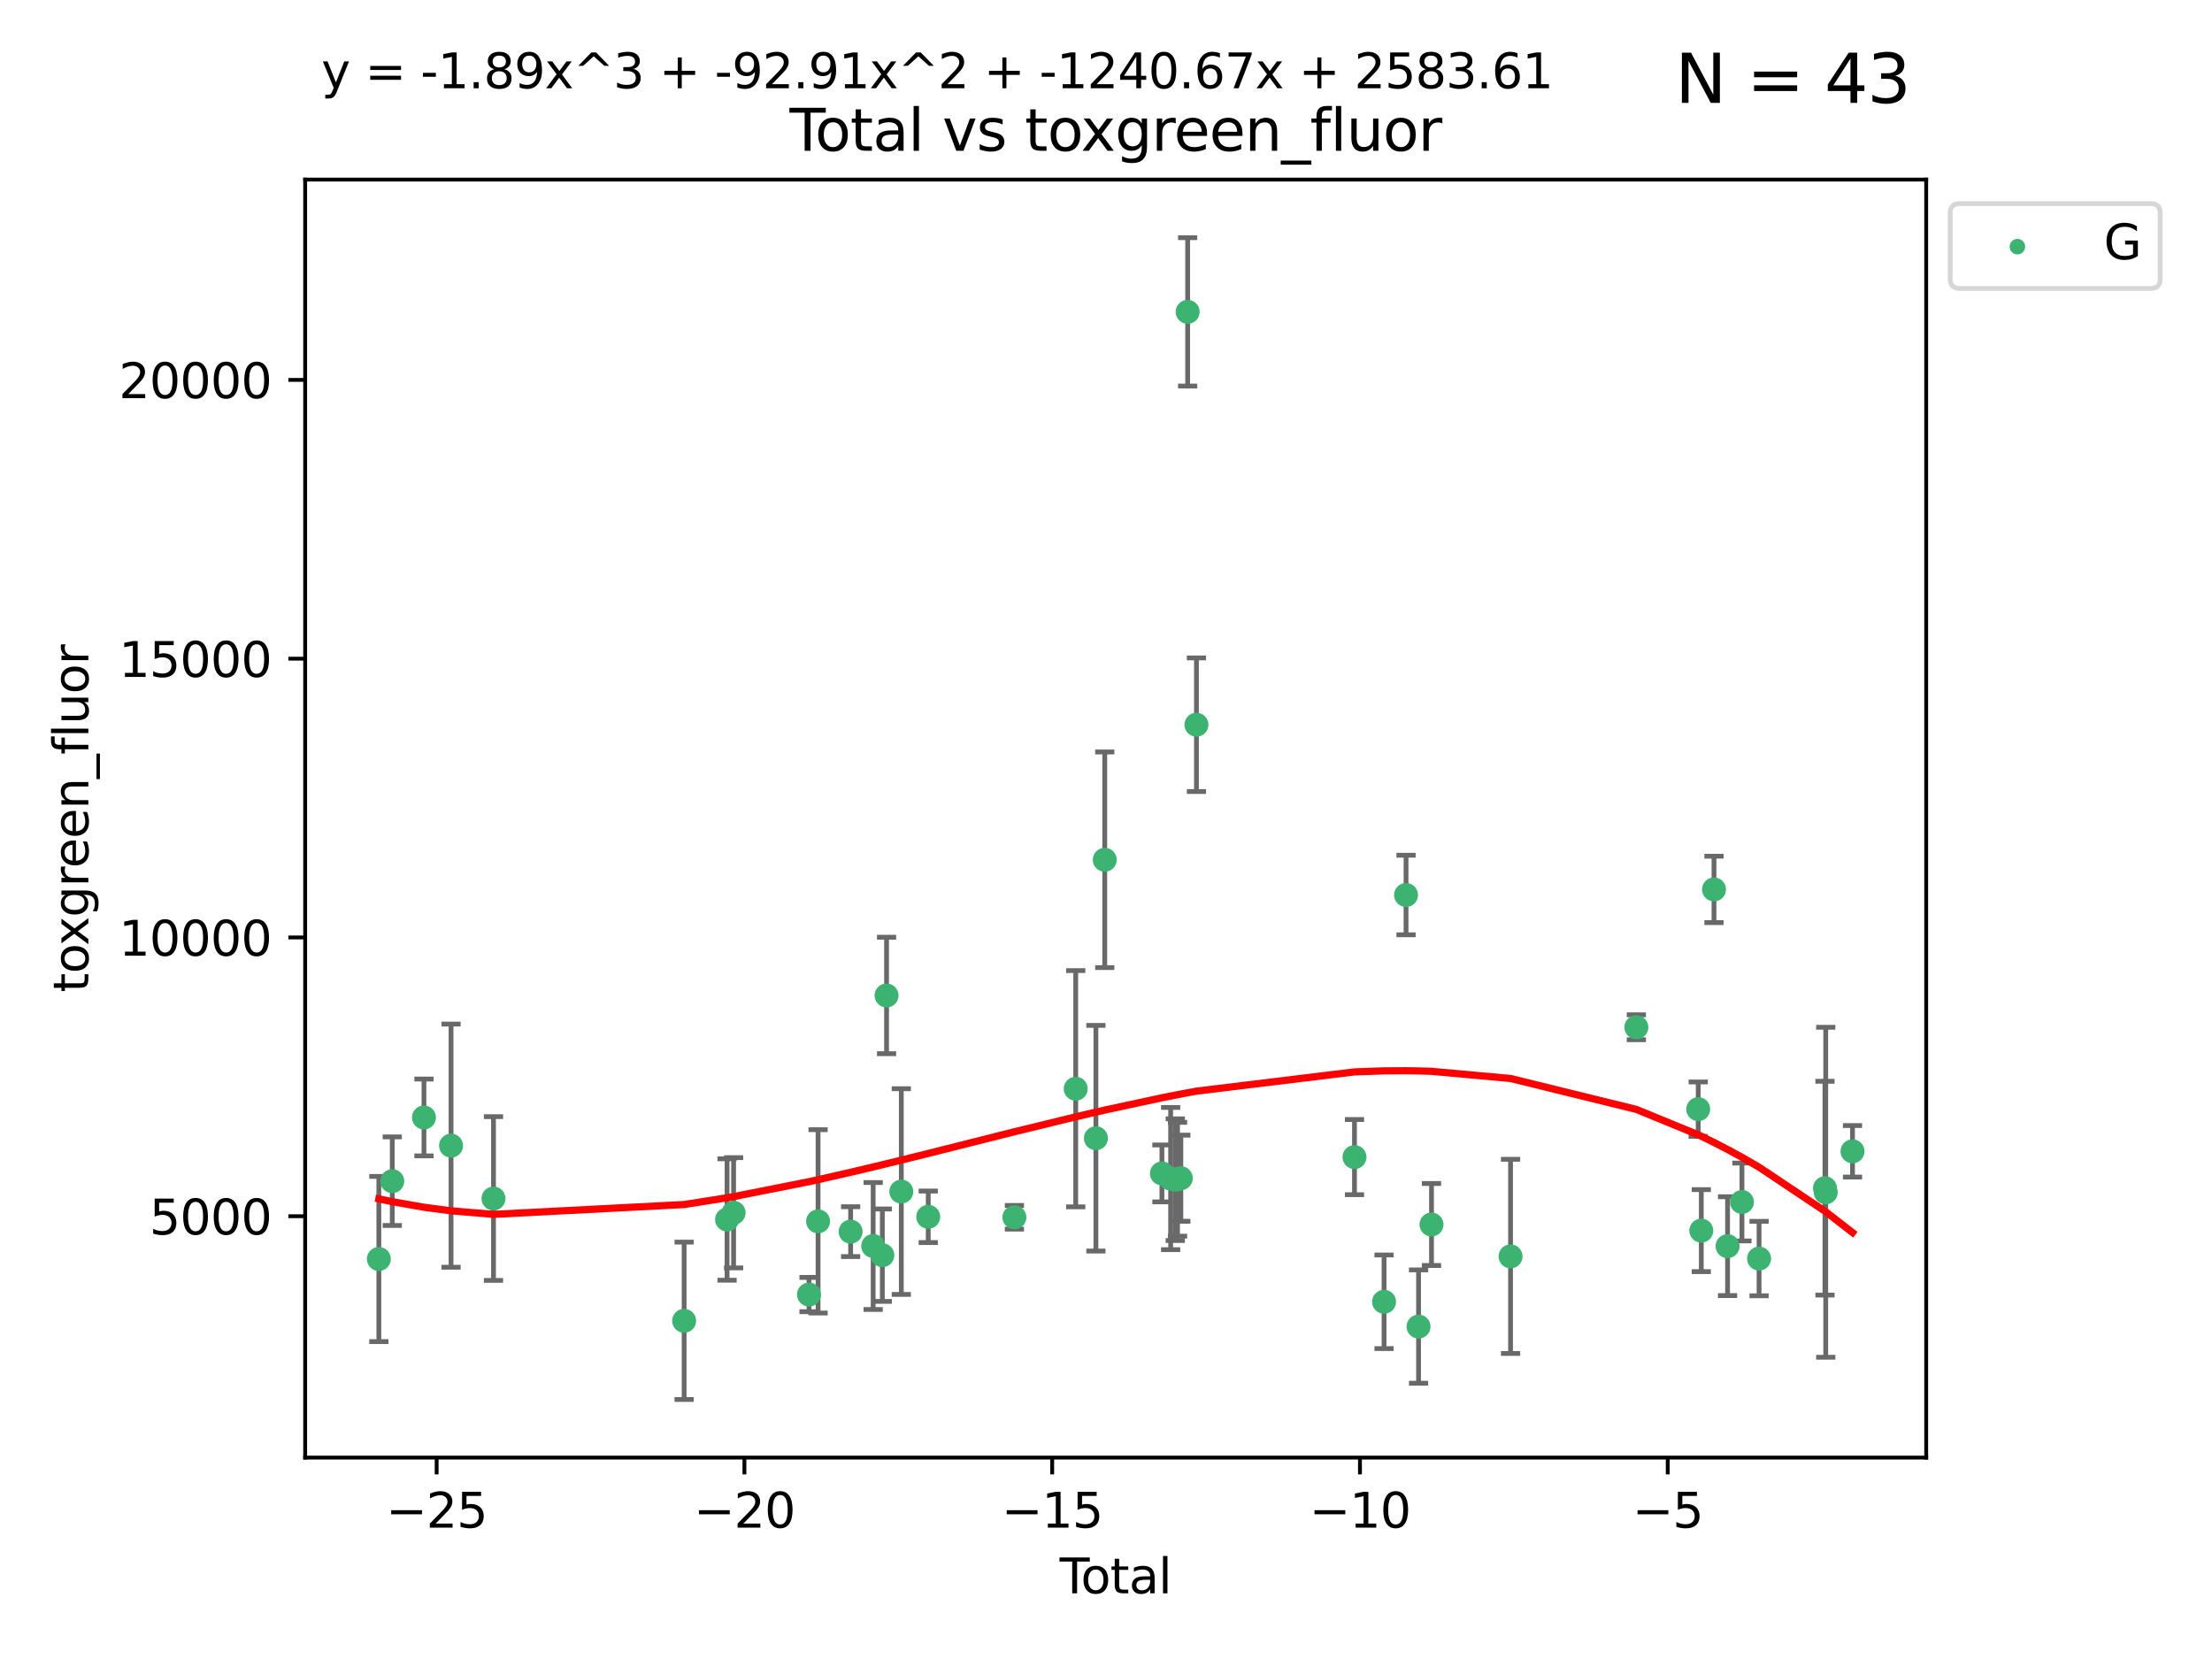 <?xml version="1.0" encoding="utf-8" standalone="no"?>
<!DOCTYPE svg PUBLIC "-//W3C//DTD SVG 1.1//EN"
  "http://www.w3.org/Graphics/SVG/1.1/DTD/svg11.dtd">
<svg xmlns:xlink="http://www.w3.org/1999/xlink" width="460.8pt" height="345.6pt" viewBox="0 0 460.8 345.6" xmlns="http://www.w3.org/2000/svg" version="1.1">
 <defs>
  <style type="text/css">*{stroke-linejoin: round; stroke-linecap: butt}</style>
 </defs>
 <g id="figure_1">
  <g id="patch_1">
   <path d="M 0 345.6 
L 460.8 345.6 
L 460.8 0 
L 0 0 
z
" style="fill: #ffffff"/>
  </g>
  <g id="axes_1">
   <g id="patch_2">
    <path d="M 63.571 303.64 
L 401.26 303.64 
L 401.26 37.411 
L 63.571 37.411 
z
" style="fill: #ffffff"/>
   </g>
   <g id="PathCollection_1">
    <defs>
     <path id="mdaf617104f" d="M 0 1.118 
C 0.297 1.118 0.581 1 0.791 0.791 
C 1 0.581 1.118 0.297 1.118 0 
C 1.118 -0.297 1 -0.581 0.791 -0.791 
C 0.581 -1 0.297 -1.118 0 -1.118 
C -0.297 -1.118 -0.581 -1 -0.791 -0.791 
C -1 -0.581 -1.118 -0.297 -1.118 0 
C -1.118 0.297 -1 0.581 -0.791 0.791 
C -0.581 1 -0.297 1.118 0 1.118 
z
" style="stroke: #3cb371"/>
    </defs>
    <g clip-path="url(#p0c6a4a855c)">
     <use xlink:href="#mdaf617104f" x="78.921" y="262.275" style="fill: #3cb371; stroke: #3cb371"/>
     <use xlink:href="#mdaf617104f" x="81.716" y="246.059" style="fill: #3cb371; stroke: #3cb371"/>
     <use xlink:href="#mdaf617104f" x="88.319" y="232.789" style="fill: #3cb371; stroke: #3cb371"/>
     <use xlink:href="#mdaf617104f" x="93.961" y="238.659" style="fill: #3cb371; stroke: #3cb371"/>
     <use xlink:href="#mdaf617104f" x="102.803" y="249.676" style="fill: #3cb371; stroke: #3cb371"/>
     <use xlink:href="#mdaf617104f" x="142.517" y="275.148" style="fill: #3cb371; stroke: #3cb371"/>
     <use xlink:href="#mdaf617104f" x="151.46" y="254.048" style="fill: #3cb371; stroke: #3cb371"/>
     <use xlink:href="#mdaf617104f" x="152.821" y="252.641" style="fill: #3cb371; stroke: #3cb371"/>
     <use xlink:href="#mdaf617104f" x="168.531" y="269.678" style="fill: #3cb371; stroke: #3cb371"/>
     <use xlink:href="#mdaf617104f" x="170.42" y="254.428" style="fill: #3cb371; stroke: #3cb371"/>
     <use xlink:href="#mdaf617104f" x="177.203" y="256.574" style="fill: #3cb371; stroke: #3cb371"/>
     <use xlink:href="#mdaf617104f" x="181.898" y="259.566" style="fill: #3cb371; stroke: #3cb371"/>
     <use xlink:href="#mdaf617104f" x="183.805" y="261.478" style="fill: #3cb371; stroke: #3cb371"/>
     <use xlink:href="#mdaf617104f" x="184.686" y="207.373" style="fill: #3cb371; stroke: #3cb371"/>
     <use xlink:href="#mdaf617104f" x="187.758" y="248.227" style="fill: #3cb371; stroke: #3cb371"/>
     <use xlink:href="#mdaf617104f" x="193.369" y="253.484" style="fill: #3cb371; stroke: #3cb371"/>
     <use xlink:href="#mdaf617104f" x="211.319" y="253.586" style="fill: #3cb371; stroke: #3cb371"/>
     <use xlink:href="#mdaf617104f" x="224.093" y="226.801" style="fill: #3cb371; stroke: #3cb371"/>
     <use xlink:href="#mdaf617104f" x="228.295" y="237.114" style="fill: #3cb371; stroke: #3cb371"/>
     <use xlink:href="#mdaf617104f" x="230.14" y="179.107" style="fill: #3cb371; stroke: #3cb371"/>
     <use xlink:href="#mdaf617104f" x="242.049" y="244.445" style="fill: #3cb371; stroke: #3cb371"/>
     <use xlink:href="#mdaf617104f" x="243.867" y="245.516" style="fill: #3cb371; stroke: #3cb371"/>
     <use xlink:href="#mdaf617104f" x="244.828" y="245.747" style="fill: #3cb371; stroke: #3cb371"/>
     <use xlink:href="#mdaf617104f" x="245.3" y="245.659" style="fill: #3cb371; stroke: #3cb371"/>
     <use xlink:href="#mdaf617104f" x="245.986" y="245.441" style="fill: #3cb371; stroke: #3cb371"/>
     <use xlink:href="#mdaf617104f" x="247.411" y="64.967" style="fill: #3cb371; stroke: #3cb371"/>
     <use xlink:href="#mdaf617104f" x="249.241" y="150.97" style="fill: #3cb371; stroke: #3cb371"/>
     <use xlink:href="#mdaf617104f" x="282.165" y="241.044" style="fill: #3cb371; stroke: #3cb371"/>
     <use xlink:href="#mdaf617104f" x="288.325" y="271.184" style="fill: #3cb371; stroke: #3cb371"/>
     <use xlink:href="#mdaf617104f" x="292.903" y="186.447" style="fill: #3cb371; stroke: #3cb371"/>
     <use xlink:href="#mdaf617104f" x="295.51" y="276.348" style="fill: #3cb371; stroke: #3cb371"/>
     <use xlink:href="#mdaf617104f" x="298.209" y="255.088" style="fill: #3cb371; stroke: #3cb371"/>
     <use xlink:href="#mdaf617104f" x="314.675" y="261.727" style="fill: #3cb371; stroke: #3cb371"/>
     <use xlink:href="#mdaf617104f" x="340.883" y="213.997" style="fill: #3cb371; stroke: #3cb371"/>
     <use xlink:href="#mdaf617104f" x="353.768" y="231.055" style="fill: #3cb371; stroke: #3cb371"/>
     <use xlink:href="#mdaf617104f" x="354.411" y="256.363" style="fill: #3cb371; stroke: #3cb371"/>
     <use xlink:href="#mdaf617104f" x="357.057" y="185.281" style="fill: #3cb371; stroke: #3cb371"/>
     <use xlink:href="#mdaf617104f" x="359.884" y="259.599" style="fill: #3cb371; stroke: #3cb371"/>
     <use xlink:href="#mdaf617104f" x="362.877" y="250.396" style="fill: #3cb371; stroke: #3cb371"/>
     <use xlink:href="#mdaf617104f" x="366.447" y="262.184" style="fill: #3cb371; stroke: #3cb371"/>
     <use xlink:href="#mdaf617104f" x="380.173" y="247.521" style="fill: #3cb371; stroke: #3cb371"/>
     <use xlink:href="#mdaf617104f" x="380.335" y="248.374" style="fill: #3cb371; stroke: #3cb371"/>
     <use xlink:href="#mdaf617104f" x="385.911" y="239.839" style="fill: #3cb371; stroke: #3cb371"/>
    </g>
   </g>
   <g id="matplotlib.axis_1">
    <g id="xtick_1">
     <g id="line2d_1">
      <defs>
       <path id="mfc9da53221" d="M 0 0 
L 0 3.5 
" style="stroke: #000000; stroke-width: 0.8"/>
      </defs>
      <g>
       <use xlink:href="#mfc9da53221" x="90.961" y="303.64" style="stroke: #000000; stroke-width: 0.8"/>
      </g>
     </g>
     <g id="text_1">
      <!-- −25 -->
      <g transform="translate(80.409 318.238)scale(0.1 -0.1)">
       <defs>
        <path id="DejaVuSans-2212" d="M 678 2272 
L 4684 2272 
L 4684 1741 
L 678 1741 
L 678 2272 
z
" transform="scale(0.016)"/>
        <path id="DejaVuSans-32" d="M 1228 531 
L 3431 531 
L 3431 0 
L 469 0 
L 469 531 
Q 828 903 1448 1529 
Q 2069 2156 2228 2338 
Q 2531 2678 2651 2914 
Q 2772 3150 2772 3378 
Q 2772 3750 2511 3984 
Q 2250 4219 1831 4219 
Q 1534 4219 1204 4116 
Q 875 4013 500 3803 
L 500 4441 
Q 881 4594 1212 4672 
Q 1544 4750 1819 4750 
Q 2544 4750 2975 4387 
Q 3406 4025 3406 3419 
Q 3406 3131 3298 2873 
Q 3191 2616 2906 2266 
Q 2828 2175 2409 1742 
Q 1991 1309 1228 531 
z
" transform="scale(0.016)"/>
        <path id="DejaVuSans-35" d="M 691 4666 
L 3169 4666 
L 3169 4134 
L 1269 4134 
L 1269 2991 
Q 1406 3038 1543 3061 
Q 1681 3084 1819 3084 
Q 2600 3084 3056 2656 
Q 3513 2228 3513 1497 
Q 3513 744 3044 326 
Q 2575 -91 1722 -91 
Q 1428 -91 1123 -41 
Q 819 9 494 109 
L 494 744 
Q 775 591 1075 516 
Q 1375 441 1709 441 
Q 2250 441 2565 725 
Q 2881 1009 2881 1497 
Q 2881 1984 2565 2268 
Q 2250 2553 1709 2553 
Q 1456 2553 1204 2497 
Q 953 2441 691 2322 
L 691 4666 
z
" transform="scale(0.016)"/>
       </defs>
       <use xlink:href="#DejaVuSans-2212"/>
       <use xlink:href="#DejaVuSans-32" x="83.789"/>
       <use xlink:href="#DejaVuSans-35" x="147.412"/>
      </g>
     </g>
    </g>
    <g id="xtick_2">
     <g id="line2d_2">
      <g>
       <use xlink:href="#mfc9da53221" x="155.076" y="303.64" style="stroke: #000000; stroke-width: 0.8"/>
      </g>
     </g>
     <g id="text_2">
      <!-- −20 -->
      <g transform="translate(144.524 318.238)scale(0.1 -0.1)">
       <defs>
        <path id="DejaVuSans-30" d="M 2034 4250 
Q 1547 4250 1301 3770 
Q 1056 3291 1056 2328 
Q 1056 1369 1301 889 
Q 1547 409 2034 409 
Q 2525 409 2770 889 
Q 3016 1369 3016 2328 
Q 3016 3291 2770 3770 
Q 2525 4250 2034 4250 
z
M 2034 4750 
Q 2819 4750 3233 4129 
Q 3647 3509 3647 2328 
Q 3647 1150 3233 529 
Q 2819 -91 2034 -91 
Q 1250 -91 836 529 
Q 422 1150 422 2328 
Q 422 3509 836 4129 
Q 1250 4750 2034 4750 
z
" transform="scale(0.016)"/>
       </defs>
       <use xlink:href="#DejaVuSans-2212"/>
       <use xlink:href="#DejaVuSans-32" x="83.789"/>
       <use xlink:href="#DejaVuSans-30" x="147.412"/>
      </g>
     </g>
    </g>
    <g id="xtick_3">
     <g id="line2d_3">
      <g>
       <use xlink:href="#mfc9da53221" x="219.191" y="303.64" style="stroke: #000000; stroke-width: 0.8"/>
      </g>
     </g>
     <g id="text_3">
      <!-- −15 -->
      <g transform="translate(208.638 318.238)scale(0.1 -0.1)">
       <defs>
        <path id="DejaVuSans-31" d="M 794 531 
L 1825 531 
L 1825 4091 
L 703 3866 
L 703 4441 
L 1819 4666 
L 2450 4666 
L 2450 531 
L 3481 531 
L 3481 0 
L 794 0 
L 794 531 
z
" transform="scale(0.016)"/>
       </defs>
       <use xlink:href="#DejaVuSans-2212"/>
       <use xlink:href="#DejaVuSans-31" x="83.789"/>
       <use xlink:href="#DejaVuSans-35" x="147.412"/>
      </g>
     </g>
    </g>
    <g id="xtick_4">
     <g id="line2d_4">
      <g>
       <use xlink:href="#mfc9da53221" x="283.305" y="303.64" style="stroke: #000000; stroke-width: 0.8"/>
      </g>
     </g>
     <g id="text_4">
      <!-- −10 -->
      <g transform="translate(272.753 318.238)scale(0.1 -0.1)">
       <use xlink:href="#DejaVuSans-2212"/>
       <use xlink:href="#DejaVuSans-31" x="83.789"/>
       <use xlink:href="#DejaVuSans-30" x="147.412"/>
      </g>
     </g>
    </g>
    <g id="xtick_5">
     <g id="line2d_5">
      <g>
       <use xlink:href="#mfc9da53221" x="347.42" y="303.64" style="stroke: #000000; stroke-width: 0.8"/>
      </g>
     </g>
     <g id="text_5">
      <!-- −5 -->
      <g transform="translate(340.049 318.238)scale(0.1 -0.1)">
       <use xlink:href="#DejaVuSans-2212"/>
       <use xlink:href="#DejaVuSans-35" x="83.789"/>
      </g>
     </g>
    </g>
    <g id="text_6">
     <!-- Total -->
     <g transform="translate(220.739 331.917)scale(0.1 -0.1)">
      <defs>
       <path id="DejaVuSans-54" d="M -19 4666 
L 3928 4666 
L 3928 4134 
L 2272 4134 
L 2272 0 
L 1638 0 
L 1638 4134 
L -19 4134 
L -19 4666 
z
" transform="scale(0.016)"/>
       <path id="DejaVuSans-6f" d="M 1959 3097 
Q 1497 3097 1228 2736 
Q 959 2375 959 1747 
Q 959 1119 1226 758 
Q 1494 397 1959 397 
Q 2419 397 2687 759 
Q 2956 1122 2956 1747 
Q 2956 2369 2687 2733 
Q 2419 3097 1959 3097 
z
M 1959 3584 
Q 2709 3584 3137 3096 
Q 3566 2609 3566 1747 
Q 3566 888 3137 398 
Q 2709 -91 1959 -91 
Q 1206 -91 779 398 
Q 353 888 353 1747 
Q 353 2609 779 3096 
Q 1206 3584 1959 3584 
z
" transform="scale(0.016)"/>
       <path id="DejaVuSans-74" d="M 1172 4494 
L 1172 3500 
L 2356 3500 
L 2356 3053 
L 1172 3053 
L 1172 1153 
Q 1172 725 1289 603 
Q 1406 481 1766 481 
L 2356 481 
L 2356 0 
L 1766 0 
Q 1100 0 847 248 
Q 594 497 594 1153 
L 594 3053 
L 172 3053 
L 172 3500 
L 594 3500 
L 594 4494 
L 1172 4494 
z
" transform="scale(0.016)"/>
       <path id="DejaVuSans-61" d="M 2194 1759 
Q 1497 1759 1228 1600 
Q 959 1441 959 1056 
Q 959 750 1161 570 
Q 1363 391 1709 391 
Q 2188 391 2477 730 
Q 2766 1069 2766 1631 
L 2766 1759 
L 2194 1759 
z
M 3341 1997 
L 3341 0 
L 2766 0 
L 2766 531 
Q 2569 213 2275 61 
Q 1981 -91 1556 -91 
Q 1019 -91 701 211 
Q 384 513 384 1019 
Q 384 1609 779 1909 
Q 1175 2209 1959 2209 
L 2766 2209 
L 2766 2266 
Q 2766 2663 2505 2880 
Q 2244 3097 1772 3097 
Q 1472 3097 1187 3025 
Q 903 2953 641 2809 
L 641 3341 
Q 956 3463 1253 3523 
Q 1550 3584 1831 3584 
Q 2591 3584 2966 3190 
Q 3341 2797 3341 1997 
z
" transform="scale(0.016)"/>
       <path id="DejaVuSans-6c" d="M 603 4863 
L 1178 4863 
L 1178 0 
L 603 0 
L 603 4863 
z
" transform="scale(0.016)"/>
      </defs>
      <use xlink:href="#DejaVuSans-54"/>
      <use xlink:href="#DejaVuSans-6f" x="44.084"/>
      <use xlink:href="#DejaVuSans-74" x="105.266"/>
      <use xlink:href="#DejaVuSans-61" x="144.475"/>
      <use xlink:href="#DejaVuSans-6c" x="205.754"/>
     </g>
    </g>
   </g>
   <g id="matplotlib.axis_2">
    <g id="ytick_1">
     <g id="line2d_6">
      <defs>
       <path id="m34b42a2f1f" d="M 0 0 
L -3.5 0 
" style="stroke: #000000; stroke-width: 0.8"/>
      </defs>
      <g>
       <use xlink:href="#m34b42a2f1f" x="63.571" y="253.36" style="stroke: #000000; stroke-width: 0.8"/>
      </g>
     </g>
     <g id="text_7">
      <!-- 5000 -->
      <g transform="translate(31.121 257.159)scale(0.1 -0.1)">
       <use xlink:href="#DejaVuSans-35"/>
       <use xlink:href="#DejaVuSans-30" x="63.623"/>
       <use xlink:href="#DejaVuSans-30" x="127.246"/>
       <use xlink:href="#DejaVuSans-30" x="190.869"/>
      </g>
     </g>
    </g>
    <g id="ytick_2">
     <g id="line2d_7">
      <g>
       <use xlink:href="#m34b42a2f1f" x="63.571" y="195.287" style="stroke: #000000; stroke-width: 0.8"/>
      </g>
     </g>
     <g id="text_8">
      <!-- 10000 -->
      <g transform="translate(24.759 199.086)scale(0.1 -0.1)">
       <use xlink:href="#DejaVuSans-31"/>
       <use xlink:href="#DejaVuSans-30" x="63.623"/>
       <use xlink:href="#DejaVuSans-30" x="127.246"/>
       <use xlink:href="#DejaVuSans-30" x="190.869"/>
       <use xlink:href="#DejaVuSans-30" x="254.492"/>
      </g>
     </g>
    </g>
    <g id="ytick_3">
     <g id="line2d_8">
      <g>
       <use xlink:href="#m34b42a2f1f" x="63.571" y="137.214" style="stroke: #000000; stroke-width: 0.8"/>
      </g>
     </g>
     <g id="text_9">
      <!-- 15000 -->
      <g transform="translate(24.759 141.014)scale(0.1 -0.1)">
       <use xlink:href="#DejaVuSans-31"/>
       <use xlink:href="#DejaVuSans-35" x="63.623"/>
       <use xlink:href="#DejaVuSans-30" x="127.246"/>
       <use xlink:href="#DejaVuSans-30" x="190.869"/>
       <use xlink:href="#DejaVuSans-30" x="254.492"/>
      </g>
     </g>
    </g>
    <g id="ytick_4">
     <g id="line2d_9">
      <g>
       <use xlink:href="#m34b42a2f1f" x="63.571" y="79.142" style="stroke: #000000; stroke-width: 0.8"/>
      </g>
     </g>
     <g id="text_10">
      <!-- 20000 -->
      <g transform="translate(24.759 82.941)scale(0.1 -0.1)">
       <use xlink:href="#DejaVuSans-32"/>
       <use xlink:href="#DejaVuSans-30" x="63.623"/>
       <use xlink:href="#DejaVuSans-30" x="127.246"/>
       <use xlink:href="#DejaVuSans-30" x="190.869"/>
       <use xlink:href="#DejaVuSans-30" x="254.492"/>
      </g>
     </g>
    </g>
    <g id="text_11">
     <!-- toxgreen_fluor -->
     <g transform="translate(18.401 206.72)rotate(-90)scale(0.1 -0.1)">
      <defs>
       <path id="DejaVuSans-78" d="M 3513 3500 
L 2247 1797 
L 3578 0 
L 2900 0 
L 1881 1375 
L 863 0 
L 184 0 
L 1544 1831 
L 300 3500 
L 978 3500 
L 1906 2253 
L 2834 3500 
L 3513 3500 
z
" transform="scale(0.016)"/>
       <path id="DejaVuSans-67" d="M 2906 1791 
Q 2906 2416 2648 2759 
Q 2391 3103 1925 3103 
Q 1463 3103 1205 2759 
Q 947 2416 947 1791 
Q 947 1169 1205 825 
Q 1463 481 1925 481 
Q 2391 481 2648 825 
Q 2906 1169 2906 1791 
z
M 3481 434 
Q 3481 -459 3084 -895 
Q 2688 -1331 1869 -1331 
Q 1566 -1331 1297 -1286 
Q 1028 -1241 775 -1147 
L 775 -588 
Q 1028 -725 1275 -790 
Q 1522 -856 1778 -856 
Q 2344 -856 2625 -561 
Q 2906 -266 2906 331 
L 2906 616 
Q 2728 306 2450 153 
Q 2172 0 1784 0 
Q 1141 0 747 490 
Q 353 981 353 1791 
Q 353 2603 747 3093 
Q 1141 3584 1784 3584 
Q 2172 3584 2450 3431 
Q 2728 3278 2906 2969 
L 2906 3500 
L 3481 3500 
L 3481 434 
z
" transform="scale(0.016)"/>
       <path id="DejaVuSans-72" d="M 2631 2963 
Q 2534 3019 2420 3045 
Q 2306 3072 2169 3072 
Q 1681 3072 1420 2755 
Q 1159 2438 1159 1844 
L 1159 0 
L 581 0 
L 581 3500 
L 1159 3500 
L 1159 2956 
Q 1341 3275 1631 3429 
Q 1922 3584 2338 3584 
Q 2397 3584 2469 3576 
Q 2541 3569 2628 3553 
L 2631 2963 
z
" transform="scale(0.016)"/>
       <path id="DejaVuSans-65" d="M 3597 1894 
L 3597 1613 
L 953 1613 
Q 991 1019 1311 708 
Q 1631 397 2203 397 
Q 2534 397 2845 478 
Q 3156 559 3463 722 
L 3463 178 
Q 3153 47 2828 -22 
Q 2503 -91 2169 -91 
Q 1331 -91 842 396 
Q 353 884 353 1716 
Q 353 2575 817 3079 
Q 1281 3584 2069 3584 
Q 2775 3584 3186 3129 
Q 3597 2675 3597 1894 
z
M 3022 2063 
Q 3016 2534 2758 2815 
Q 2500 3097 2075 3097 
Q 1594 3097 1305 2825 
Q 1016 2553 972 2059 
L 3022 2063 
z
" transform="scale(0.016)"/>
       <path id="DejaVuSans-6e" d="M 3513 2113 
L 3513 0 
L 2938 0 
L 2938 2094 
Q 2938 2591 2744 2837 
Q 2550 3084 2163 3084 
Q 1697 3084 1428 2787 
Q 1159 2491 1159 1978 
L 1159 0 
L 581 0 
L 581 3500 
L 1159 3500 
L 1159 2956 
Q 1366 3272 1645 3428 
Q 1925 3584 2291 3584 
Q 2894 3584 3203 3211 
Q 3513 2838 3513 2113 
z
" transform="scale(0.016)"/>
       <path id="DejaVuSans-5f" d="M 3263 -1063 
L 3263 -1509 
L -63 -1509 
L -63 -1063 
L 3263 -1063 
z
" transform="scale(0.016)"/>
       <path id="DejaVuSans-66" d="M 2375 4863 
L 2375 4384 
L 1825 4384 
Q 1516 4384 1395 4259 
Q 1275 4134 1275 3809 
L 1275 3500 
L 2222 3500 
L 2222 3053 
L 1275 3053 
L 1275 0 
L 697 0 
L 697 3053 
L 147 3053 
L 147 3500 
L 697 3500 
L 697 3744 
Q 697 4328 969 4595 
Q 1241 4863 1831 4863 
L 2375 4863 
z
" transform="scale(0.016)"/>
       <path id="DejaVuSans-75" d="M 544 1381 
L 544 3500 
L 1119 3500 
L 1119 1403 
Q 1119 906 1312 657 
Q 1506 409 1894 409 
Q 2359 409 2629 706 
Q 2900 1003 2900 1516 
L 2900 3500 
L 3475 3500 
L 3475 0 
L 2900 0 
L 2900 538 
Q 2691 219 2414 64 
Q 2138 -91 1772 -91 
Q 1169 -91 856 284 
Q 544 659 544 1381 
z
M 1991 3584 
L 1991 3584 
z
" transform="scale(0.016)"/>
      </defs>
      <use xlink:href="#DejaVuSans-74"/>
      <use xlink:href="#DejaVuSans-6f" x="39.209"/>
      <use xlink:href="#DejaVuSans-78" x="97.266"/>
      <use xlink:href="#DejaVuSans-67" x="156.445"/>
      <use xlink:href="#DejaVuSans-72" x="219.922"/>
      <use xlink:href="#DejaVuSans-65" x="258.785"/>
      <use xlink:href="#DejaVuSans-65" x="320.309"/>
      <use xlink:href="#DejaVuSans-6e" x="381.832"/>
      <use xlink:href="#DejaVuSans-5f" x="445.211"/>
      <use xlink:href="#DejaVuSans-66" x="495.211"/>
      <use xlink:href="#DejaVuSans-6c" x="530.416"/>
      <use xlink:href="#DejaVuSans-75" x="558.199"/>
      <use xlink:href="#DejaVuSans-6f" x="621.578"/>
      <use xlink:href="#DejaVuSans-72" x="682.76"/>
     </g>
    </g>
   </g>
   <g id="LineCollection_1">
    <path d="M 78.921 279.48 
L 78.921 245.069 
" clip-path="url(#p0c6a4a855c)" style="fill: none; stroke: #696969"/>
    <path d="M 81.716 255.286 
L 81.716 236.832 
" clip-path="url(#p0c6a4a855c)" style="fill: none; stroke: #696969"/>
    <path d="M 88.319 240.792 
L 88.319 224.785 
" clip-path="url(#p0c6a4a855c)" style="fill: none; stroke: #696969"/>
    <path d="M 93.961 263.987 
L 93.961 213.332 
" clip-path="url(#p0c6a4a855c)" style="fill: none; stroke: #696969"/>
    <path d="M 102.803 266.733 
L 102.803 232.618 
" clip-path="url(#p0c6a4a855c)" style="fill: none; stroke: #696969"/>
    <path d="M 142.517 291.539 
L 142.517 258.758 
" clip-path="url(#p0c6a4a855c)" style="fill: none; stroke: #696969"/>
    <path d="M 151.46 266.69 
L 151.46 241.405 
" clip-path="url(#p0c6a4a855c)" style="fill: none; stroke: #696969"/>
    <path d="M 152.821 264.126 
L 152.821 241.156 
" clip-path="url(#p0c6a4a855c)" style="fill: none; stroke: #696969"/>
    <path d="M 168.531 273.247 
L 168.531 266.109 
" clip-path="url(#p0c6a4a855c)" style="fill: none; stroke: #696969"/>
    <path d="M 170.42 273.524 
L 170.42 235.332 
" clip-path="url(#p0c6a4a855c)" style="fill: none; stroke: #696969"/>
    <path d="M 177.203 261.766 
L 177.203 251.381 
" clip-path="url(#p0c6a4a855c)" style="fill: none; stroke: #696969"/>
    <path d="M 181.898 272.787 
L 181.898 246.345 
" clip-path="url(#p0c6a4a855c)" style="fill: none; stroke: #696969"/>
    <path d="M 183.805 271.103 
L 183.805 251.854 
" clip-path="url(#p0c6a4a855c)" style="fill: none; stroke: #696969"/>
    <path d="M 184.686 219.501 
L 184.686 195.245 
" clip-path="url(#p0c6a4a855c)" style="fill: none; stroke: #696969"/>
    <path d="M 187.758 269.655 
L 187.758 226.8 
" clip-path="url(#p0c6a4a855c)" style="fill: none; stroke: #696969"/>
    <path d="M 193.369 258.847 
L 193.369 248.121 
" clip-path="url(#p0c6a4a855c)" style="fill: none; stroke: #696969"/>
    <path d="M 211.319 256.053 
L 211.319 251.119 
" clip-path="url(#p0c6a4a855c)" style="fill: none; stroke: #696969"/>
    <path d="M 224.093 251.409 
L 224.093 202.193 
" clip-path="url(#p0c6a4a855c)" style="fill: none; stroke: #696969"/>
    <path d="M 228.295 260.618 
L 228.295 213.61 
" clip-path="url(#p0c6a4a855c)" style="fill: none; stroke: #696969"/>
    <path d="M 230.14 201.565 
L 230.14 156.648 
" clip-path="url(#p0c6a4a855c)" style="fill: none; stroke: #696969"/>
    <path d="M 242.049 250.373 
L 242.049 238.518 
" clip-path="url(#p0c6a4a855c)" style="fill: none; stroke: #696969"/>
    <path d="M 243.867 260.33 
L 243.867 230.703 
" clip-path="url(#p0c6a4a855c)" style="fill: none; stroke: #696969"/>
    <path d="M 244.828 258.42 
L 244.828 233.075 
" clip-path="url(#p0c6a4a855c)" style="fill: none; stroke: #696969"/>
    <path d="M 245.3 257.517 
L 245.3 233.802 
" clip-path="url(#p0c6a4a855c)" style="fill: none; stroke: #696969"/>
    <path d="M 245.986 254.412 
L 245.986 236.471 
" clip-path="url(#p0c6a4a855c)" style="fill: none; stroke: #696969"/>
    <path d="M 247.411 80.422 
L 247.411 49.513 
" clip-path="url(#p0c6a4a855c)" style="fill: none; stroke: #696969"/>
    <path d="M 249.241 164.888 
L 249.241 137.052 
" clip-path="url(#p0c6a4a855c)" style="fill: none; stroke: #696969"/>
    <path d="M 282.165 248.874 
L 282.165 233.214 
" clip-path="url(#p0c6a4a855c)" style="fill: none; stroke: #696969"/>
    <path d="M 288.325 280.938 
L 288.325 261.43 
" clip-path="url(#p0c6a4a855c)" style="fill: none; stroke: #696969"/>
    <path d="M 292.903 194.737 
L 292.903 178.158 
" clip-path="url(#p0c6a4a855c)" style="fill: none; stroke: #696969"/>
    <path d="M 295.51 288.149 
L 295.51 264.546 
" clip-path="url(#p0c6a4a855c)" style="fill: none; stroke: #696969"/>
    <path d="M 298.209 263.627 
L 298.209 246.548 
" clip-path="url(#p0c6a4a855c)" style="fill: none; stroke: #696969"/>
    <path d="M 314.675 281.953 
L 314.675 241.502 
" clip-path="url(#p0c6a4a855c)" style="fill: none; stroke: #696969"/>
    <path d="M 340.883 216.593 
L 340.883 211.402 
" clip-path="url(#p0c6a4a855c)" style="fill: none; stroke: #696969"/>
    <path d="M 353.768 236.719 
L 353.768 225.392 
" clip-path="url(#p0c6a4a855c)" style="fill: none; stroke: #696969"/>
    <path d="M 354.411 264.905 
L 354.411 247.82 
" clip-path="url(#p0c6a4a855c)" style="fill: none; stroke: #696969"/>
    <path d="M 357.057 192.197 
L 357.057 178.366 
" clip-path="url(#p0c6a4a855c)" style="fill: none; stroke: #696969"/>
    <path d="M 359.884 269.895 
L 359.884 249.303 
" clip-path="url(#p0c6a4a855c)" style="fill: none; stroke: #696969"/>
    <path d="M 362.877 258.505 
L 362.877 242.287 
" clip-path="url(#p0c6a4a855c)" style="fill: none; stroke: #696969"/>
    <path d="M 366.447 269.935 
L 366.447 254.432 
" clip-path="url(#p0c6a4a855c)" style="fill: none; stroke: #696969"/>
    <path d="M 380.173 269.792 
L 380.173 225.25 
" clip-path="url(#p0c6a4a855c)" style="fill: none; stroke: #696969"/>
    <path d="M 380.335 282.744 
L 380.335 214.005 
" clip-path="url(#p0c6a4a855c)" style="fill: none; stroke: #696969"/>
    <path d="M 385.911 245.204 
L 385.911 234.475 
" clip-path="url(#p0c6a4a855c)" style="fill: none; stroke: #696969"/>
   </g>
   <g id="line2d_10">
    <defs>
     <path id="m26154e6c68" d="M 2 0 
L -2 -0 
" style="stroke: #696969"/>
    </defs>
    <g clip-path="url(#p0c6a4a855c)">
     <use xlink:href="#m26154e6c68" x="78.921" y="279.48" style="fill: #696969; stroke: #696969"/>
     <use xlink:href="#m26154e6c68" x="81.716" y="255.286" style="fill: #696969; stroke: #696969"/>
     <use xlink:href="#m26154e6c68" x="88.319" y="240.792" style="fill: #696969; stroke: #696969"/>
     <use xlink:href="#m26154e6c68" x="93.961" y="263.987" style="fill: #696969; stroke: #696969"/>
     <use xlink:href="#m26154e6c68" x="102.803" y="266.733" style="fill: #696969; stroke: #696969"/>
     <use xlink:href="#m26154e6c68" x="142.517" y="291.539" style="fill: #696969; stroke: #696969"/>
     <use xlink:href="#m26154e6c68" x="151.46" y="266.69" style="fill: #696969; stroke: #696969"/>
     <use xlink:href="#m26154e6c68" x="152.821" y="264.126" style="fill: #696969; stroke: #696969"/>
     <use xlink:href="#m26154e6c68" x="168.531" y="273.247" style="fill: #696969; stroke: #696969"/>
     <use xlink:href="#m26154e6c68" x="170.42" y="273.524" style="fill: #696969; stroke: #696969"/>
     <use xlink:href="#m26154e6c68" x="177.203" y="261.766" style="fill: #696969; stroke: #696969"/>
     <use xlink:href="#m26154e6c68" x="181.898" y="272.787" style="fill: #696969; stroke: #696969"/>
     <use xlink:href="#m26154e6c68" x="183.805" y="271.103" style="fill: #696969; stroke: #696969"/>
     <use xlink:href="#m26154e6c68" x="184.686" y="219.501" style="fill: #696969; stroke: #696969"/>
     <use xlink:href="#m26154e6c68" x="187.758" y="269.655" style="fill: #696969; stroke: #696969"/>
     <use xlink:href="#m26154e6c68" x="193.369" y="258.847" style="fill: #696969; stroke: #696969"/>
     <use xlink:href="#m26154e6c68" x="211.319" y="256.053" style="fill: #696969; stroke: #696969"/>
     <use xlink:href="#m26154e6c68" x="224.093" y="251.409" style="fill: #696969; stroke: #696969"/>
     <use xlink:href="#m26154e6c68" x="228.295" y="260.618" style="fill: #696969; stroke: #696969"/>
     <use xlink:href="#m26154e6c68" x="230.14" y="201.565" style="fill: #696969; stroke: #696969"/>
     <use xlink:href="#m26154e6c68" x="242.049" y="250.373" style="fill: #696969; stroke: #696969"/>
     <use xlink:href="#m26154e6c68" x="243.867" y="260.33" style="fill: #696969; stroke: #696969"/>
     <use xlink:href="#m26154e6c68" x="244.828" y="258.42" style="fill: #696969; stroke: #696969"/>
     <use xlink:href="#m26154e6c68" x="245.3" y="257.517" style="fill: #696969; stroke: #696969"/>
     <use xlink:href="#m26154e6c68" x="245.986" y="254.412" style="fill: #696969; stroke: #696969"/>
     <use xlink:href="#m26154e6c68" x="247.411" y="80.422" style="fill: #696969; stroke: #696969"/>
     <use xlink:href="#m26154e6c68" x="249.241" y="164.888" style="fill: #696969; stroke: #696969"/>
     <use xlink:href="#m26154e6c68" x="282.165" y="248.874" style="fill: #696969; stroke: #696969"/>
     <use xlink:href="#m26154e6c68" x="288.325" y="280.938" style="fill: #696969; stroke: #696969"/>
     <use xlink:href="#m26154e6c68" x="292.903" y="194.737" style="fill: #696969; stroke: #696969"/>
     <use xlink:href="#m26154e6c68" x="295.51" y="288.149" style="fill: #696969; stroke: #696969"/>
     <use xlink:href="#m26154e6c68" x="298.209" y="263.627" style="fill: #696969; stroke: #696969"/>
     <use xlink:href="#m26154e6c68" x="314.675" y="281.953" style="fill: #696969; stroke: #696969"/>
     <use xlink:href="#m26154e6c68" x="340.883" y="216.593" style="fill: #696969; stroke: #696969"/>
     <use xlink:href="#m26154e6c68" x="353.768" y="236.719" style="fill: #696969; stroke: #696969"/>
     <use xlink:href="#m26154e6c68" x="354.411" y="264.905" style="fill: #696969; stroke: #696969"/>
     <use xlink:href="#m26154e6c68" x="357.057" y="192.197" style="fill: #696969; stroke: #696969"/>
     <use xlink:href="#m26154e6c68" x="359.884" y="269.895" style="fill: #696969; stroke: #696969"/>
     <use xlink:href="#m26154e6c68" x="362.877" y="258.505" style="fill: #696969; stroke: #696969"/>
     <use xlink:href="#m26154e6c68" x="366.447" y="269.935" style="fill: #696969; stroke: #696969"/>
     <use xlink:href="#m26154e6c68" x="380.173" y="269.792" style="fill: #696969; stroke: #696969"/>
     <use xlink:href="#m26154e6c68" x="380.335" y="282.744" style="fill: #696969; stroke: #696969"/>
     <use xlink:href="#m26154e6c68" x="385.911" y="245.204" style="fill: #696969; stroke: #696969"/>
    </g>
   </g>
   <g id="line2d_11">
    <g clip-path="url(#p0c6a4a855c)">
     <use xlink:href="#m26154e6c68" x="78.921" y="245.069" style="fill: #696969; stroke: #696969"/>
     <use xlink:href="#m26154e6c68" x="81.716" y="236.832" style="fill: #696969; stroke: #696969"/>
     <use xlink:href="#m26154e6c68" x="88.319" y="224.785" style="fill: #696969; stroke: #696969"/>
     <use xlink:href="#m26154e6c68" x="93.961" y="213.332" style="fill: #696969; stroke: #696969"/>
     <use xlink:href="#m26154e6c68" x="102.803" y="232.618" style="fill: #696969; stroke: #696969"/>
     <use xlink:href="#m26154e6c68" x="142.517" y="258.758" style="fill: #696969; stroke: #696969"/>
     <use xlink:href="#m26154e6c68" x="151.46" y="241.405" style="fill: #696969; stroke: #696969"/>
     <use xlink:href="#m26154e6c68" x="152.821" y="241.156" style="fill: #696969; stroke: #696969"/>
     <use xlink:href="#m26154e6c68" x="168.531" y="266.109" style="fill: #696969; stroke: #696969"/>
     <use xlink:href="#m26154e6c68" x="170.42" y="235.332" style="fill: #696969; stroke: #696969"/>
     <use xlink:href="#m26154e6c68" x="177.203" y="251.381" style="fill: #696969; stroke: #696969"/>
     <use xlink:href="#m26154e6c68" x="181.898" y="246.345" style="fill: #696969; stroke: #696969"/>
     <use xlink:href="#m26154e6c68" x="183.805" y="251.854" style="fill: #696969; stroke: #696969"/>
     <use xlink:href="#m26154e6c68" x="184.686" y="195.245" style="fill: #696969; stroke: #696969"/>
     <use xlink:href="#m26154e6c68" x="187.758" y="226.8" style="fill: #696969; stroke: #696969"/>
     <use xlink:href="#m26154e6c68" x="193.369" y="248.121" style="fill: #696969; stroke: #696969"/>
     <use xlink:href="#m26154e6c68" x="211.319" y="251.119" style="fill: #696969; stroke: #696969"/>
     <use xlink:href="#m26154e6c68" x="224.093" y="202.193" style="fill: #696969; stroke: #696969"/>
     <use xlink:href="#m26154e6c68" x="228.295" y="213.61" style="fill: #696969; stroke: #696969"/>
     <use xlink:href="#m26154e6c68" x="230.14" y="156.648" style="fill: #696969; stroke: #696969"/>
     <use xlink:href="#m26154e6c68" x="242.049" y="238.518" style="fill: #696969; stroke: #696969"/>
     <use xlink:href="#m26154e6c68" x="243.867" y="230.703" style="fill: #696969; stroke: #696969"/>
     <use xlink:href="#m26154e6c68" x="244.828" y="233.075" style="fill: #696969; stroke: #696969"/>
     <use xlink:href="#m26154e6c68" x="245.3" y="233.802" style="fill: #696969; stroke: #696969"/>
     <use xlink:href="#m26154e6c68" x="245.986" y="236.471" style="fill: #696969; stroke: #696969"/>
     <use xlink:href="#m26154e6c68" x="247.411" y="49.513" style="fill: #696969; stroke: #696969"/>
     <use xlink:href="#m26154e6c68" x="249.241" y="137.052" style="fill: #696969; stroke: #696969"/>
     <use xlink:href="#m26154e6c68" x="282.165" y="233.214" style="fill: #696969; stroke: #696969"/>
     <use xlink:href="#m26154e6c68" x="288.325" y="261.43" style="fill: #696969; stroke: #696969"/>
     <use xlink:href="#m26154e6c68" x="292.903" y="178.158" style="fill: #696969; stroke: #696969"/>
     <use xlink:href="#m26154e6c68" x="295.51" y="264.546" style="fill: #696969; stroke: #696969"/>
     <use xlink:href="#m26154e6c68" x="298.209" y="246.548" style="fill: #696969; stroke: #696969"/>
     <use xlink:href="#m26154e6c68" x="314.675" y="241.502" style="fill: #696969; stroke: #696969"/>
     <use xlink:href="#m26154e6c68" x="340.883" y="211.402" style="fill: #696969; stroke: #696969"/>
     <use xlink:href="#m26154e6c68" x="353.768" y="225.392" style="fill: #696969; stroke: #696969"/>
     <use xlink:href="#m26154e6c68" x="354.411" y="247.82" style="fill: #696969; stroke: #696969"/>
     <use xlink:href="#m26154e6c68" x="357.057" y="178.366" style="fill: #696969; stroke: #696969"/>
     <use xlink:href="#m26154e6c68" x="359.884" y="249.303" style="fill: #696969; stroke: #696969"/>
     <use xlink:href="#m26154e6c68" x="362.877" y="242.287" style="fill: #696969; stroke: #696969"/>
     <use xlink:href="#m26154e6c68" x="366.447" y="254.432" style="fill: #696969; stroke: #696969"/>
     <use xlink:href="#m26154e6c68" x="380.173" y="225.25" style="fill: #696969; stroke: #696969"/>
     <use xlink:href="#m26154e6c68" x="380.335" y="214.005" style="fill: #696969; stroke: #696969"/>
     <use xlink:href="#m26154e6c68" x="385.911" y="234.475" style="fill: #696969; stroke: #696969"/>
    </g>
   </g>
   <g id="line2d_12">
    <path d="M 78.921 249.745 
L 81.716 250.333 
L 88.319 251.492 
L 93.961 252.236 
L 102.803 252.974 
L 142.517 250.927 
L 151.46 249.517 
L 152.821 249.279 
L 168.531 246.163 
L 170.42 245.749 
L 177.203 244.207 
L 181.898 243.096 
L 183.805 242.637 
L 184.686 242.424 
L 187.758 241.673 
L 193.369 240.281 
L 211.319 235.769 
L 224.093 232.654 
L 228.295 231.672 
L 230.14 231.25 
L 242.049 228.687 
L 243.867 228.325 
L 244.828 228.137 
L 245.3 228.046 
L 245.986 227.914 
L 247.411 227.644 
L 249.241 227.306 
L 282.165 223.294 
L 288.325 223.081 
L 292.903 223.055 
L 295.51 223.093 
L 298.209 223.175 
L 314.675 224.669 
L 340.883 231.11 
L 353.768 236.399 
L 354.411 236.703 
L 357.057 237.996 
L 359.884 239.454 
L 362.877 241.082 
L 366.447 243.143 
L 380.173 252.315 
L 380.335 252.436 
L 385.911 256.764 
" clip-path="url(#p0c6a4a855c)" style="fill: none; stroke: #ff0000; stroke-width: 1.5; stroke-linecap: square"/>
   </g>
   <g id="line2d_13">
    <defs>
     <path id="m15b8b786c6" d="M 0 2 
C 0.53 2 1.039 1.789 1.414 1.414 
C 1.789 1.039 2 0.53 2 0 
C 2 -0.53 1.789 -1.039 1.414 -1.414 
C 1.039 -1.789 0.53 -2 0 -2 
C -0.53 -2 -1.039 -1.789 -1.414 -1.414 
C -1.789 -1.039 -2 -0.53 -2 0 
C -2 0.53 -1.789 1.039 -1.414 1.414 
C -1.039 1.789 -0.53 2 0 2 
z
" style="stroke: #3cb371"/>
    </defs>
    <g clip-path="url(#p0c6a4a855c)">
     <use xlink:href="#m15b8b786c6" x="78.921" y="262.275" style="fill: #3cb371; stroke: #3cb371"/>
     <use xlink:href="#m15b8b786c6" x="81.716" y="246.059" style="fill: #3cb371; stroke: #3cb371"/>
     <use xlink:href="#m15b8b786c6" x="88.319" y="232.789" style="fill: #3cb371; stroke: #3cb371"/>
     <use xlink:href="#m15b8b786c6" x="93.961" y="238.659" style="fill: #3cb371; stroke: #3cb371"/>
     <use xlink:href="#m15b8b786c6" x="102.803" y="249.676" style="fill: #3cb371; stroke: #3cb371"/>
     <use xlink:href="#m15b8b786c6" x="142.517" y="275.148" style="fill: #3cb371; stroke: #3cb371"/>
     <use xlink:href="#m15b8b786c6" x="151.46" y="254.048" style="fill: #3cb371; stroke: #3cb371"/>
     <use xlink:href="#m15b8b786c6" x="152.821" y="252.641" style="fill: #3cb371; stroke: #3cb371"/>
     <use xlink:href="#m15b8b786c6" x="168.531" y="269.678" style="fill: #3cb371; stroke: #3cb371"/>
     <use xlink:href="#m15b8b786c6" x="170.42" y="254.428" style="fill: #3cb371; stroke: #3cb371"/>
     <use xlink:href="#m15b8b786c6" x="177.203" y="256.574" style="fill: #3cb371; stroke: #3cb371"/>
     <use xlink:href="#m15b8b786c6" x="181.898" y="259.566" style="fill: #3cb371; stroke: #3cb371"/>
     <use xlink:href="#m15b8b786c6" x="183.805" y="261.478" style="fill: #3cb371; stroke: #3cb371"/>
     <use xlink:href="#m15b8b786c6" x="184.686" y="207.373" style="fill: #3cb371; stroke: #3cb371"/>
     <use xlink:href="#m15b8b786c6" x="187.758" y="248.227" style="fill: #3cb371; stroke: #3cb371"/>
     <use xlink:href="#m15b8b786c6" x="193.369" y="253.484" style="fill: #3cb371; stroke: #3cb371"/>
     <use xlink:href="#m15b8b786c6" x="211.319" y="253.586" style="fill: #3cb371; stroke: #3cb371"/>
     <use xlink:href="#m15b8b786c6" x="224.093" y="226.801" style="fill: #3cb371; stroke: #3cb371"/>
     <use xlink:href="#m15b8b786c6" x="228.295" y="237.114" style="fill: #3cb371; stroke: #3cb371"/>
     <use xlink:href="#m15b8b786c6" x="230.14" y="179.107" style="fill: #3cb371; stroke: #3cb371"/>
     <use xlink:href="#m15b8b786c6" x="242.049" y="244.445" style="fill: #3cb371; stroke: #3cb371"/>
     <use xlink:href="#m15b8b786c6" x="243.867" y="245.516" style="fill: #3cb371; stroke: #3cb371"/>
     <use xlink:href="#m15b8b786c6" x="244.828" y="245.747" style="fill: #3cb371; stroke: #3cb371"/>
     <use xlink:href="#m15b8b786c6" x="245.3" y="245.659" style="fill: #3cb371; stroke: #3cb371"/>
     <use xlink:href="#m15b8b786c6" x="245.986" y="245.441" style="fill: #3cb371; stroke: #3cb371"/>
     <use xlink:href="#m15b8b786c6" x="247.411" y="64.967" style="fill: #3cb371; stroke: #3cb371"/>
     <use xlink:href="#m15b8b786c6" x="249.241" y="150.97" style="fill: #3cb371; stroke: #3cb371"/>
     <use xlink:href="#m15b8b786c6" x="282.165" y="241.044" style="fill: #3cb371; stroke: #3cb371"/>
     <use xlink:href="#m15b8b786c6" x="288.325" y="271.184" style="fill: #3cb371; stroke: #3cb371"/>
     <use xlink:href="#m15b8b786c6" x="292.903" y="186.447" style="fill: #3cb371; stroke: #3cb371"/>
     <use xlink:href="#m15b8b786c6" x="295.51" y="276.348" style="fill: #3cb371; stroke: #3cb371"/>
     <use xlink:href="#m15b8b786c6" x="298.209" y="255.088" style="fill: #3cb371; stroke: #3cb371"/>
     <use xlink:href="#m15b8b786c6" x="314.675" y="261.727" style="fill: #3cb371; stroke: #3cb371"/>
     <use xlink:href="#m15b8b786c6" x="340.883" y="213.997" style="fill: #3cb371; stroke: #3cb371"/>
     <use xlink:href="#m15b8b786c6" x="353.768" y="231.055" style="fill: #3cb371; stroke: #3cb371"/>
     <use xlink:href="#m15b8b786c6" x="354.411" y="256.363" style="fill: #3cb371; stroke: #3cb371"/>
     <use xlink:href="#m15b8b786c6" x="357.057" y="185.281" style="fill: #3cb371; stroke: #3cb371"/>
     <use xlink:href="#m15b8b786c6" x="359.884" y="259.599" style="fill: #3cb371; stroke: #3cb371"/>
     <use xlink:href="#m15b8b786c6" x="362.877" y="250.396" style="fill: #3cb371; stroke: #3cb371"/>
     <use xlink:href="#m15b8b786c6" x="366.447" y="262.184" style="fill: #3cb371; stroke: #3cb371"/>
     <use xlink:href="#m15b8b786c6" x="380.173" y="247.521" style="fill: #3cb371; stroke: #3cb371"/>
     <use xlink:href="#m15b8b786c6" x="380.335" y="248.374" style="fill: #3cb371; stroke: #3cb371"/>
     <use xlink:href="#m15b8b786c6" x="385.911" y="239.839" style="fill: #3cb371; stroke: #3cb371"/>
    </g>
   </g>
   <g id="patch_3">
    <path d="M 63.571 303.64 
L 63.571 37.411 
" style="fill: none; stroke: #000000; stroke-width: 0.8; stroke-linejoin: miter; stroke-linecap: square"/>
   </g>
   <g id="patch_4">
    <path d="M 401.26 303.64 
L 401.26 37.411 
" style="fill: none; stroke: #000000; stroke-width: 0.8; stroke-linejoin: miter; stroke-linecap: square"/>
   </g>
   <g id="patch_5">
    <path d="M 63.571 303.64 
L 401.26 303.64 
" style="fill: none; stroke: #000000; stroke-width: 0.8; stroke-linejoin: miter; stroke-linecap: square"/>
   </g>
   <g id="patch_6">
    <path d="M 63.571 37.411 
L 401.26 37.411 
" style="fill: none; stroke: #000000; stroke-width: 0.8; stroke-linejoin: miter; stroke-linecap: square"/>
   </g>
   <g id="text_12">
    <!-- N = 43 -->
    <g transform="translate(348.964 21.426)scale(0.14 -0.14)">
     <defs>
      <path id="DejaVuSans-4e" d="M 628 4666 
L 1478 4666 
L 3547 763 
L 3547 4666 
L 4159 4666 
L 4159 0 
L 3309 0 
L 1241 3903 
L 1241 0 
L 628 0 
L 628 4666 
z
" transform="scale(0.016)"/>
      <path id="DejaVuSans-20" transform="scale(0.016)"/>
      <path id="DejaVuSans-3d" d="M 678 2906 
L 4684 2906 
L 4684 2381 
L 678 2381 
L 678 2906 
z
M 678 1631 
L 4684 1631 
L 4684 1100 
L 678 1100 
L 678 1631 
z
" transform="scale(0.016)"/>
      <path id="DejaVuSans-34" d="M 2419 4116 
L 825 1625 
L 2419 1625 
L 2419 4116 
z
M 2253 4666 
L 3047 4666 
L 3047 1625 
L 3713 1625 
L 3713 1100 
L 3047 1100 
L 3047 0 
L 2419 0 
L 2419 1100 
L 313 1100 
L 313 1709 
L 2253 4666 
z
" transform="scale(0.016)"/>
      <path id="DejaVuSans-33" d="M 2597 2516 
Q 3050 2419 3304 2112 
Q 3559 1806 3559 1356 
Q 3559 666 3084 287 
Q 2609 -91 1734 -91 
Q 1441 -91 1130 -33 
Q 819 25 488 141 
L 488 750 
Q 750 597 1062 519 
Q 1375 441 1716 441 
Q 2309 441 2620 675 
Q 2931 909 2931 1356 
Q 2931 1769 2642 2001 
Q 2353 2234 1838 2234 
L 1294 2234 
L 1294 2753 
L 1863 2753 
Q 2328 2753 2575 2939 
Q 2822 3125 2822 3475 
Q 2822 3834 2567 4026 
Q 2313 4219 1838 4219 
Q 1578 4219 1281 4162 
Q 984 4106 628 3988 
L 628 4550 
Q 988 4650 1302 4700 
Q 1616 4750 1894 4750 
Q 2613 4750 3031 4423 
Q 3450 4097 3450 3541 
Q 3450 3153 3228 2886 
Q 3006 2619 2597 2516 
z
" transform="scale(0.016)"/>
     </defs>
     <use xlink:href="#DejaVuSans-4e"/>
     <use xlink:href="#DejaVuSans-20" x="74.805"/>
     <use xlink:href="#DejaVuSans-3d" x="106.592"/>
     <use xlink:href="#DejaVuSans-20" x="190.381"/>
     <use xlink:href="#DejaVuSans-34" x="222.168"/>
     <use xlink:href="#DejaVuSans-33" x="285.791"/>
    </g>
   </g>
   <g id="text_13">
    <!-- y = -1.89x^3 + -92.91x^2 + -1240.67x + 2583.61 -->
    <g transform="translate(66.948 18.387)scale(0.1 -0.1)">
     <defs>
      <path id="DejaVuSans-79" d="M 2059 -325 
Q 1816 -950 1584 -1140 
Q 1353 -1331 966 -1331 
L 506 -1331 
L 506 -850 
L 844 -850 
Q 1081 -850 1212 -737 
Q 1344 -625 1503 -206 
L 1606 56 
L 191 3500 
L 800 3500 
L 1894 763 
L 2988 3500 
L 3597 3500 
L 2059 -325 
z
" transform="scale(0.016)"/>
      <path id="DejaVuSans-2d" d="M 313 2009 
L 1997 2009 
L 1997 1497 
L 313 1497 
L 313 2009 
z
" transform="scale(0.016)"/>
      <path id="DejaVuSans-2e" d="M 684 794 
L 1344 794 
L 1344 0 
L 684 0 
L 684 794 
z
" transform="scale(0.016)"/>
      <path id="DejaVuSans-38" d="M 2034 2216 
Q 1584 2216 1326 1975 
Q 1069 1734 1069 1313 
Q 1069 891 1326 650 
Q 1584 409 2034 409 
Q 2484 409 2743 651 
Q 3003 894 3003 1313 
Q 3003 1734 2745 1975 
Q 2488 2216 2034 2216 
z
M 1403 2484 
Q 997 2584 770 2862 
Q 544 3141 544 3541 
Q 544 4100 942 4425 
Q 1341 4750 2034 4750 
Q 2731 4750 3128 4425 
Q 3525 4100 3525 3541 
Q 3525 3141 3298 2862 
Q 3072 2584 2669 2484 
Q 3125 2378 3379 2068 
Q 3634 1759 3634 1313 
Q 3634 634 3220 271 
Q 2806 -91 2034 -91 
Q 1263 -91 848 271 
Q 434 634 434 1313 
Q 434 1759 690 2068 
Q 947 2378 1403 2484 
z
M 1172 3481 
Q 1172 3119 1398 2916 
Q 1625 2713 2034 2713 
Q 2441 2713 2670 2916 
Q 2900 3119 2900 3481 
Q 2900 3844 2670 4047 
Q 2441 4250 2034 4250 
Q 1625 4250 1398 4047 
Q 1172 3844 1172 3481 
z
" transform="scale(0.016)"/>
      <path id="DejaVuSans-39" d="M 703 97 
L 703 672 
Q 941 559 1184 500 
Q 1428 441 1663 441 
Q 2288 441 2617 861 
Q 2947 1281 2994 2138 
Q 2813 1869 2534 1725 
Q 2256 1581 1919 1581 
Q 1219 1581 811 2004 
Q 403 2428 403 3163 
Q 403 3881 828 4315 
Q 1253 4750 1959 4750 
Q 2769 4750 3195 4129 
Q 3622 3509 3622 2328 
Q 3622 1225 3098 567 
Q 2575 -91 1691 -91 
Q 1453 -91 1209 -44 
Q 966 3 703 97 
z
M 1959 2075 
Q 2384 2075 2632 2365 
Q 2881 2656 2881 3163 
Q 2881 3666 2632 3958 
Q 2384 4250 1959 4250 
Q 1534 4250 1286 3958 
Q 1038 3666 1038 3163 
Q 1038 2656 1286 2365 
Q 1534 2075 1959 2075 
z
" transform="scale(0.016)"/>
      <path id="DejaVuSans-5e" d="M 2988 4666 
L 4684 2925 
L 4056 2925 
L 2681 4159 
L 1306 2925 
L 678 2925 
L 2375 4666 
L 2988 4666 
z
" transform="scale(0.016)"/>
      <path id="DejaVuSans-2b" d="M 2944 4013 
L 2944 2272 
L 4684 2272 
L 4684 1741 
L 2944 1741 
L 2944 0 
L 2419 0 
L 2419 1741 
L 678 1741 
L 678 2272 
L 2419 2272 
L 2419 4013 
L 2944 4013 
z
" transform="scale(0.016)"/>
      <path id="DejaVuSans-36" d="M 2113 2584 
Q 1688 2584 1439 2293 
Q 1191 2003 1191 1497 
Q 1191 994 1439 701 
Q 1688 409 2113 409 
Q 2538 409 2786 701 
Q 3034 994 3034 1497 
Q 3034 2003 2786 2293 
Q 2538 2584 2113 2584 
z
M 3366 4563 
L 3366 3988 
Q 3128 4100 2886 4159 
Q 2644 4219 2406 4219 
Q 1781 4219 1451 3797 
Q 1122 3375 1075 2522 
Q 1259 2794 1537 2939 
Q 1816 3084 2150 3084 
Q 2853 3084 3261 2657 
Q 3669 2231 3669 1497 
Q 3669 778 3244 343 
Q 2819 -91 2113 -91 
Q 1303 -91 875 529 
Q 447 1150 447 2328 
Q 447 3434 972 4092 
Q 1497 4750 2381 4750 
Q 2619 4750 2861 4703 
Q 3103 4656 3366 4563 
z
" transform="scale(0.016)"/>
      <path id="DejaVuSans-37" d="M 525 4666 
L 3525 4666 
L 3525 4397 
L 1831 0 
L 1172 0 
L 2766 4134 
L 525 4134 
L 525 4666 
z
" transform="scale(0.016)"/>
     </defs>
     <use xlink:href="#DejaVuSans-79"/>
     <use xlink:href="#DejaVuSans-20" x="59.18"/>
     <use xlink:href="#DejaVuSans-3d" x="90.967"/>
     <use xlink:href="#DejaVuSans-20" x="174.756"/>
     <use xlink:href="#DejaVuSans-2d" x="206.543"/>
     <use xlink:href="#DejaVuSans-31" x="242.627"/>
     <use xlink:href="#DejaVuSans-2e" x="306.25"/>
     <use xlink:href="#DejaVuSans-38" x="338.037"/>
     <use xlink:href="#DejaVuSans-39" x="401.66"/>
     <use xlink:href="#DejaVuSans-78" x="465.283"/>
     <use xlink:href="#DejaVuSans-5e" x="524.463"/>
     <use xlink:href="#DejaVuSans-33" x="608.252"/>
     <use xlink:href="#DejaVuSans-20" x="671.875"/>
     <use xlink:href="#DejaVuSans-2b" x="703.662"/>
     <use xlink:href="#DejaVuSans-20" x="787.451"/>
     <use xlink:href="#DejaVuSans-2d" x="819.238"/>
     <use xlink:href="#DejaVuSans-39" x="855.322"/>
     <use xlink:href="#DejaVuSans-32" x="918.945"/>
     <use xlink:href="#DejaVuSans-2e" x="982.568"/>
     <use xlink:href="#DejaVuSans-39" x="1014.355"/>
     <use xlink:href="#DejaVuSans-31" x="1077.979"/>
     <use xlink:href="#DejaVuSans-78" x="1141.602"/>
     <use xlink:href="#DejaVuSans-5e" x="1200.781"/>
     <use xlink:href="#DejaVuSans-32" x="1284.57"/>
     <use xlink:href="#DejaVuSans-20" x="1348.193"/>
     <use xlink:href="#DejaVuSans-2b" x="1379.98"/>
     <use xlink:href="#DejaVuSans-20" x="1463.77"/>
     <use xlink:href="#DejaVuSans-2d" x="1495.557"/>
     <use xlink:href="#DejaVuSans-31" x="1531.641"/>
     <use xlink:href="#DejaVuSans-32" x="1595.264"/>
     <use xlink:href="#DejaVuSans-34" x="1658.887"/>
     <use xlink:href="#DejaVuSans-30" x="1722.51"/>
     <use xlink:href="#DejaVuSans-2e" x="1786.133"/>
     <use xlink:href="#DejaVuSans-36" x="1817.92"/>
     <use xlink:href="#DejaVuSans-37" x="1881.543"/>
     <use xlink:href="#DejaVuSans-78" x="1945.166"/>
     <use xlink:href="#DejaVuSans-20" x="2004.346"/>
     <use xlink:href="#DejaVuSans-2b" x="2036.133"/>
     <use xlink:href="#DejaVuSans-20" x="2119.922"/>
     <use xlink:href="#DejaVuSans-32" x="2151.709"/>
     <use xlink:href="#DejaVuSans-35" x="2215.332"/>
     <use xlink:href="#DejaVuSans-38" x="2278.955"/>
     <use xlink:href="#DejaVuSans-33" x="2342.578"/>
     <use xlink:href="#DejaVuSans-2e" x="2406.201"/>
     <use xlink:href="#DejaVuSans-36" x="2437.988"/>
     <use xlink:href="#DejaVuSans-31" x="2501.611"/>
    </g>
   </g>
   <g id="text_14">
    <!-- Total vs toxgreen_fluor -->
    <g transform="translate(164.48 31.411)scale(0.12 -0.12)">
     <defs>
      <path id="DejaVuSans-76" d="M 191 3500 
L 800 3500 
L 1894 563 
L 2988 3500 
L 3597 3500 
L 2284 0 
L 1503 0 
L 191 3500 
z
" transform="scale(0.016)"/>
      <path id="DejaVuSans-73" d="M 2834 3397 
L 2834 2853 
Q 2591 2978 2328 3040 
Q 2066 3103 1784 3103 
Q 1356 3103 1142 2972 
Q 928 2841 928 2578 
Q 928 2378 1081 2264 
Q 1234 2150 1697 2047 
L 1894 2003 
Q 2506 1872 2764 1633 
Q 3022 1394 3022 966 
Q 3022 478 2636 193 
Q 2250 -91 1575 -91 
Q 1294 -91 989 -36 
Q 684 19 347 128 
L 347 722 
Q 666 556 975 473 
Q 1284 391 1588 391 
Q 1994 391 2212 530 
Q 2431 669 2431 922 
Q 2431 1156 2273 1281 
Q 2116 1406 1581 1522 
L 1381 1569 
Q 847 1681 609 1914 
Q 372 2147 372 2553 
Q 372 3047 722 3315 
Q 1072 3584 1716 3584 
Q 2034 3584 2315 3537 
Q 2597 3491 2834 3397 
z
" transform="scale(0.016)"/>
     </defs>
     <use xlink:href="#DejaVuSans-54"/>
     <use xlink:href="#DejaVuSans-6f" x="44.084"/>
     <use xlink:href="#DejaVuSans-74" x="105.266"/>
     <use xlink:href="#DejaVuSans-61" x="144.475"/>
     <use xlink:href="#DejaVuSans-6c" x="205.754"/>
     <use xlink:href="#DejaVuSans-20" x="233.537"/>
     <use xlink:href="#DejaVuSans-76" x="265.324"/>
     <use xlink:href="#DejaVuSans-73" x="324.504"/>
     <use xlink:href="#DejaVuSans-20" x="376.604"/>
     <use xlink:href="#DejaVuSans-74" x="408.391"/>
     <use xlink:href="#DejaVuSans-6f" x="447.6"/>
     <use xlink:href="#DejaVuSans-78" x="505.656"/>
     <use xlink:href="#DejaVuSans-67" x="564.836"/>
     <use xlink:href="#DejaVuSans-72" x="628.312"/>
     <use xlink:href="#DejaVuSans-65" x="667.176"/>
     <use xlink:href="#DejaVuSans-65" x="728.699"/>
     <use xlink:href="#DejaVuSans-6e" x="790.223"/>
     <use xlink:href="#DejaVuSans-5f" x="853.602"/>
     <use xlink:href="#DejaVuSans-66" x="903.602"/>
     <use xlink:href="#DejaVuSans-6c" x="938.807"/>
     <use xlink:href="#DejaVuSans-75" x="966.59"/>
     <use xlink:href="#DejaVuSans-6f" x="1029.969"/>
     <use xlink:href="#DejaVuSans-72" x="1091.15"/>
    </g>
   </g>
   <g id="legend_1">
    <g id="patch_7">
     <path d="M 408.26 60.089 
L 448.008 60.089 
Q 450.008 60.089 450.008 58.089 
L 450.008 44.411 
Q 450.008 42.411 448.008 42.411 
L 408.26 42.411 
Q 406.26 42.411 406.26 44.411 
L 406.26 58.089 
Q 406.26 60.089 408.26 60.089 
z
" style="fill: #ffffff; opacity: 0.8; stroke: #cccccc; stroke-linejoin: miter"/>
    </g>
    <g id="PathCollection_2">
     <g>
      <use xlink:href="#mdaf617104f" x="420.26" y="51.385" style="fill: #3cb371; stroke: #3cb371"/>
     </g>
    </g>
    <g id="text_15">
     <!-- G -->
     <g transform="translate(438.26 54.01)scale(0.1 -0.1)">
      <defs>
       <path id="DejaVuSans-47" d="M 3809 666 
L 3809 1919 
L 2778 1919 
L 2778 2438 
L 4434 2438 
L 4434 434 
Q 4069 175 3628 42 
Q 3188 -91 2688 -91 
Q 1594 -91 976 548 
Q 359 1188 359 2328 
Q 359 3472 976 4111 
Q 1594 4750 2688 4750 
Q 3144 4750 3555 4637 
Q 3966 4525 4313 4306 
L 4313 3634 
Q 3963 3931 3569 4081 
Q 3175 4231 2741 4231 
Q 1884 4231 1454 3753 
Q 1025 3275 1025 2328 
Q 1025 1384 1454 906 
Q 1884 428 2741 428 
Q 3075 428 3337 486 
Q 3600 544 3809 666 
z
" transform="scale(0.016)"/>
      </defs>
      <use xlink:href="#DejaVuSans-47"/>
     </g>
    </g>
   </g>
  </g>
 </g>
 <defs>
  <clipPath id="p0c6a4a855c">
   <rect x="63.571" y="37.411" width="337.689" height="266.229"/>
  </clipPath>
 </defs>
</svg>
